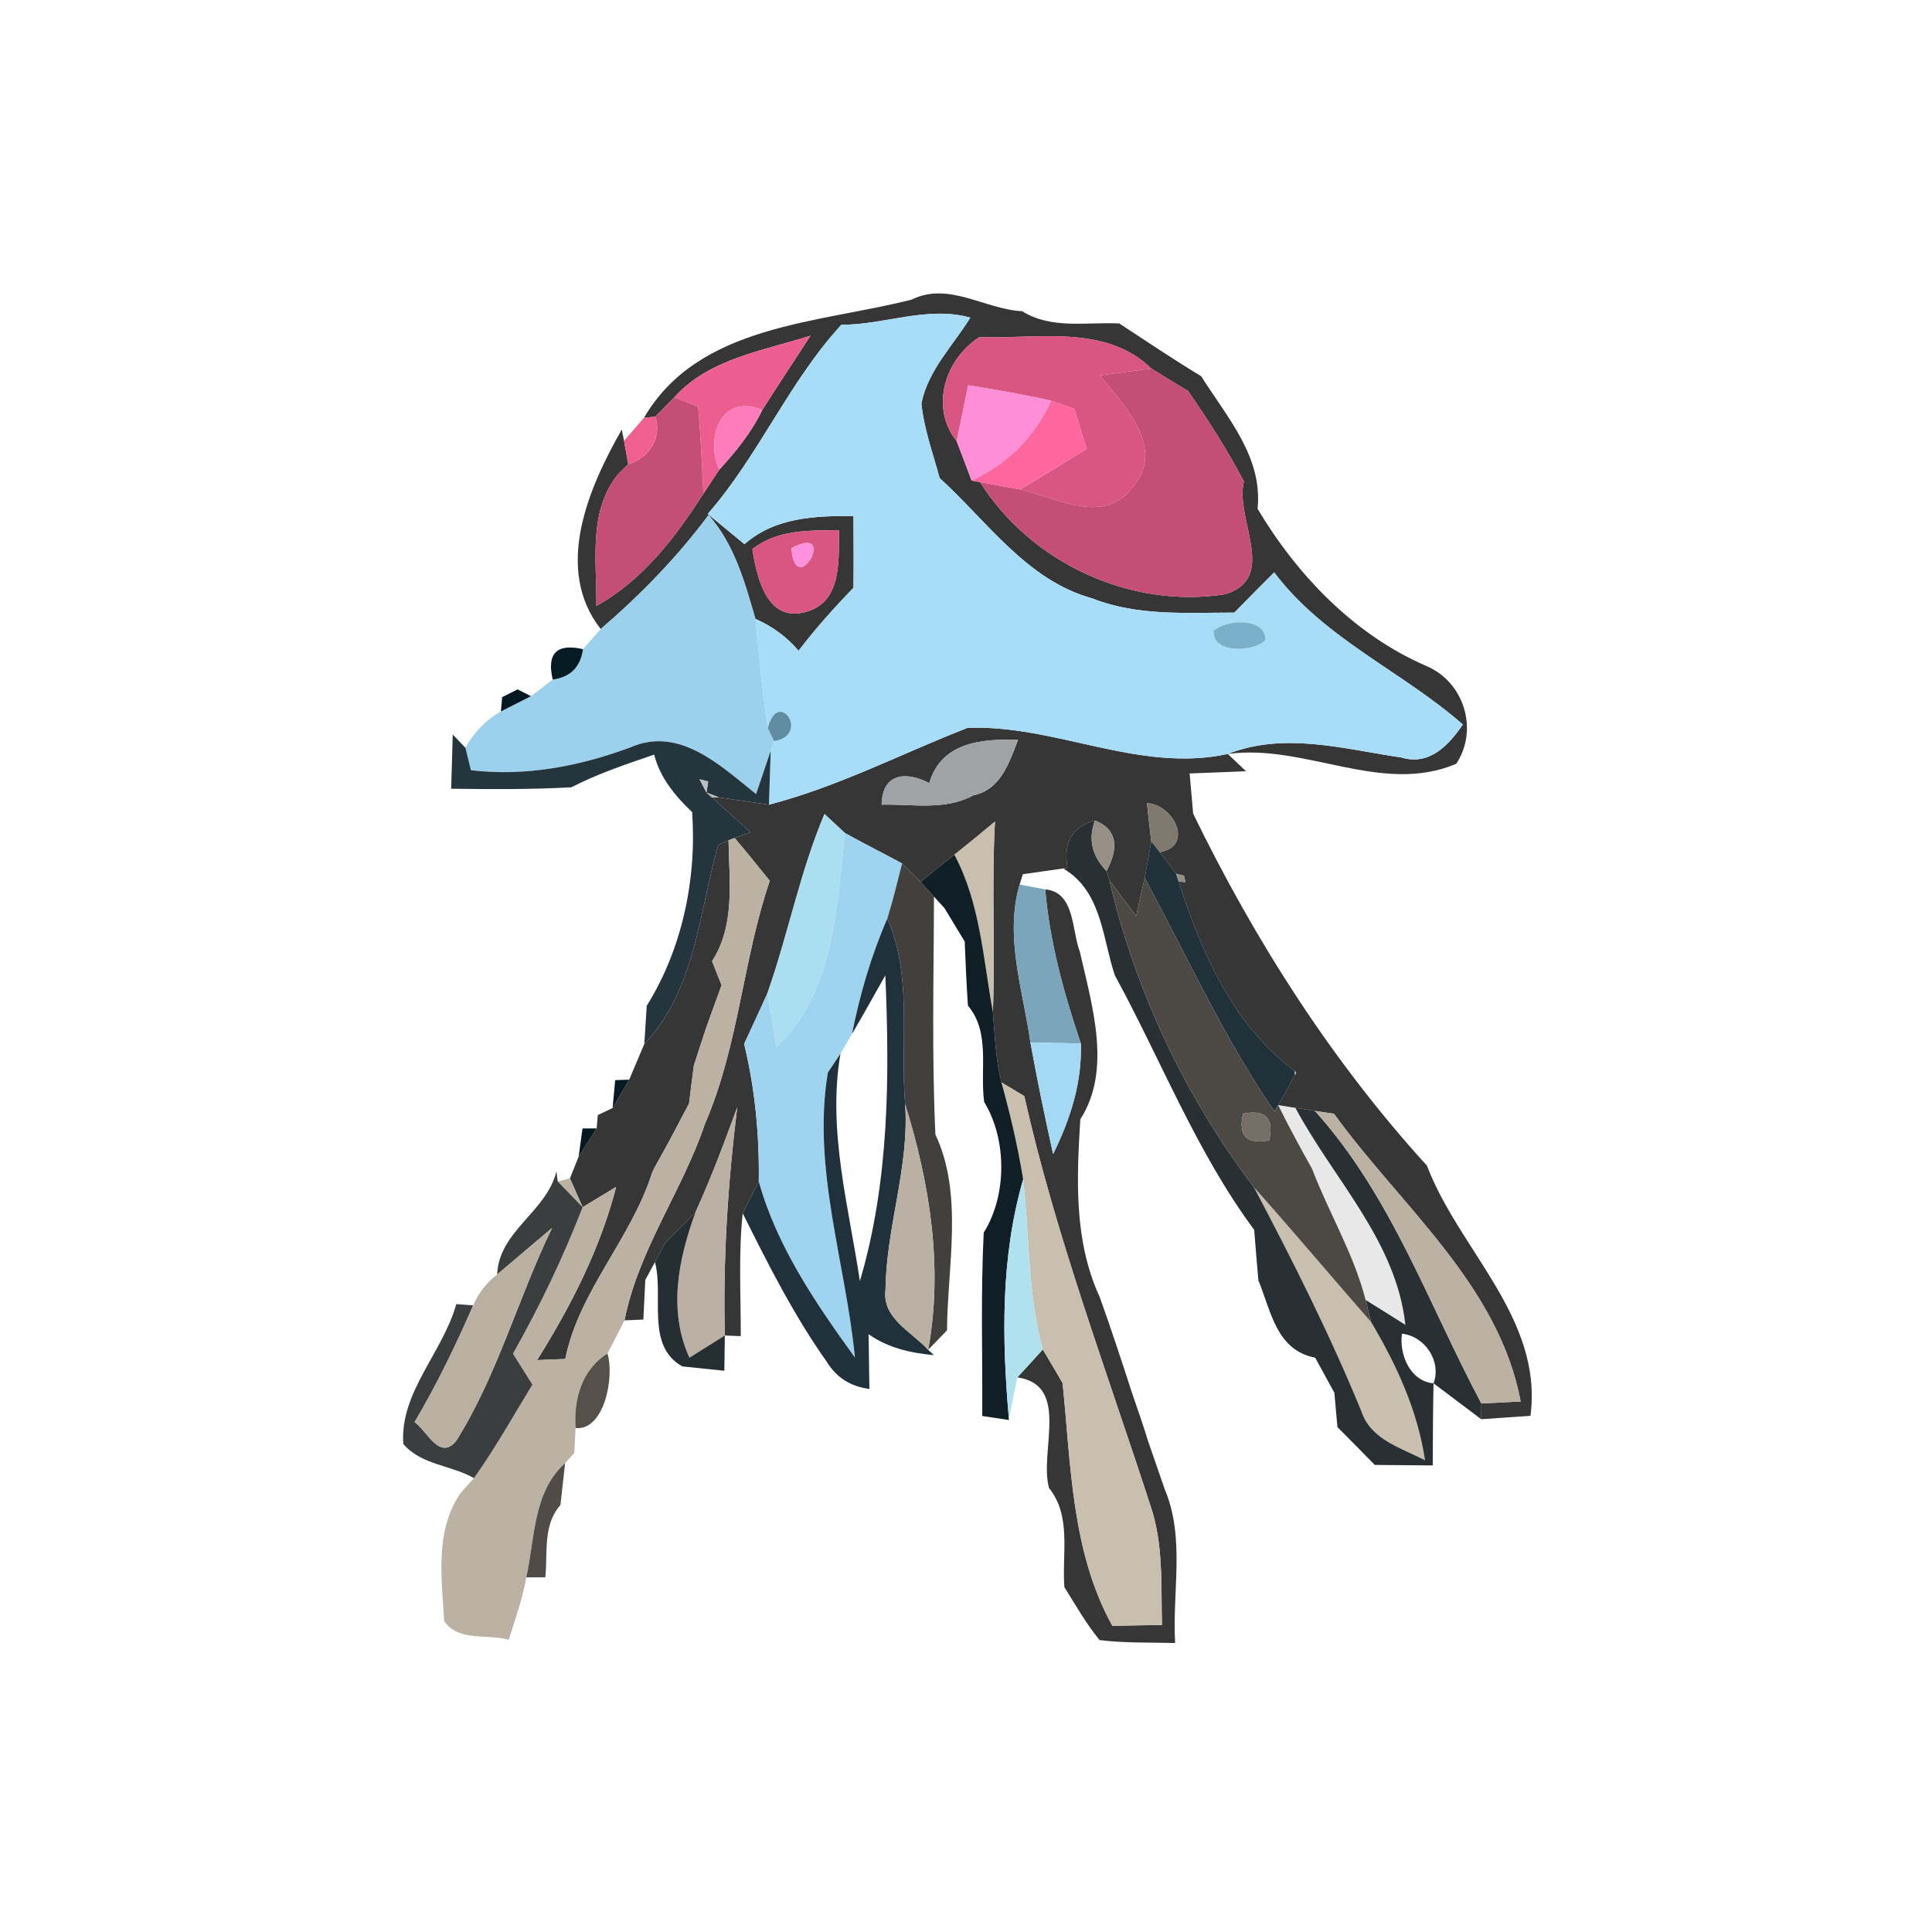 <?xml version="1.0" encoding="UTF-8" ?>
<!DOCTYPE svg PUBLIC "-//W3C//DTD SVG 1.1//EN" "http://www.w3.org/Graphics/SVG/1.1/DTD/svg11.dtd">
<svg width="120pt" height="120pt" viewBox="0 0 120 120" version="1.1" xmlns="http://www.w3.org/2000/svg">
<g id="#363636ff">
<path fill="#363636" opacity="1.00" d=" M 56.62 18.61 C 58.94 17.47 61.14 19.21 63.49 19.33 C 65.31 20.47 67.50 19.99 69.52 20.09 C 71.21 21.20 72.88 22.32 74.61 23.37 C 76.21 25.92 78.44 28.37 78.11 31.60 C 80.57 35.73 84.12 39.43 88.58 41.36 C 90.93 42.34 91.86 45.31 90.45 47.44 C 85.82 49.41 81.05 46.17 76.26 46.83 C 79.80 45.44 83.47 46.53 87.05 47.05 C 88.78 47.58 89.99 46.28 90.86 45.00 C 87.07 41.68 82.25 39.68 79.14 35.55 C 78.31 36.38 77.49 37.21 76.67 38.05 C 73.72 38.05 70.66 38.28 67.85 37.17 C 63.78 36.05 61.33 32.39 58.36 29.69 C 57.95 28.16 57.39 26.65 57.23 25.06 C 57.63 23.02 59.20 21.45 60.27 19.73 C 57.60 18.98 54.95 20.18 52.26 20.17 C 48.99 23.73 47.13 28.29 43.96 31.92 C 44.53 32.39 45.67 33.33 46.24 33.80 C 48.14 32.13 50.61 32.04 53.01 32.05 C 53.02 33.54 53.03 35.02 53.01 36.51 C 51.81 37.75 50.65 39.04 49.60 40.42 C 48.87 39.56 47.97 38.90 46.92 38.44 C 46.26 36.16 45.62 33.82 44.01 31.99 C 42.06 34.61 39.78 36.95 37.31 39.07 C 34.38 35.32 36.55 30.31 38.62 26.68 L 38.76 27.38 C 38.82 27.74 38.95 28.46 39.02 28.83 L 38.41 29.43 C 36.50 31.75 37.08 34.88 37.04 37.64 C 39.93 36.03 41.94 33.39 43.69 30.66 C 43.94 30.29 44.43 29.55 44.67 29.18 C 45.71 28.05 46.68 26.85 47.35 25.46 C 48.33 23.91 49.35 22.39 50.34 20.85 C 47.41 21.79 44.04 22.27 41.88 24.68 C 41.58 24.98 40.99 25.58 40.70 25.88 L 40.00 25.95 C 43.38 20.14 50.83 20.09 56.62 18.61 M 60.83 20.94 C 58.70 22.30 57.74 25.30 59.42 27.40 C 59.65 28.01 60.12 29.23 60.35 29.85 L 60.87 29.94 C 64.03 34.96 70.22 37.83 76.09 36.91 C 79.43 35.90 76.68 32.24 77.26 29.90 C 76.24 27.95 75.04 26.09 73.79 24.28 C 73.02 23.82 72.26 23.36 71.51 22.89 C 68.65 20.11 64.42 21.07 60.83 20.94 M 46.73 34.11 C 47.02 35.90 47.64 38.73 50.11 37.99 C 52.33 37.35 52.07 34.74 52.12 32.93 C 50.25 32.95 48.28 32.88 46.73 34.11 Z" />
<path fill="#363636" opacity="1.00" d=" M 47.76 49.98 C 52.05 48.87 55.99 46.81 60.09 45.21 C 65.55 44.99 70.74 48.03 76.26 46.83 L 77.39 47.90 C 76.51 47.94 74.77 48.01 73.89 48.04 C 73.95 48.67 74.06 49.92 74.11 50.54 C 77.95 58.43 82.71 65.90 88.63 72.40 C 90.63 77.66 95.85 81.87 95.06 87.94 C 94.30 87.99 92.76 88.10 92.00 88.15 L 92.01 87.17 C 92.62 87.14 93.84 87.08 94.45 87.05 C 93.08 79.78 87.00 74.92 82.86 69.18 L 81.67 69.00 L 80.46 68.81 L 79.39 68.64 C 79.66 68.17 80.18 67.23 80.44 66.76 C 80.46 66.73 80.49 66.67 80.51 66.64 L 80.40 66.50 C 76.58 63.67 74.62 59.15 73.21 54.76 L 73.63 54.79 L 73.54 54.39 L 73.05 54.27 C 72.80 53.94 72.29 53.27 72.04 52.93 C 74.21 52.53 72.85 49.94 71.24 49.89 C 71.30 50.49 71.44 51.68 71.51 52.27 C 71.37 53.03 71.23 53.78 71.10 54.53 C 70.96 55.12 70.70 56.30 70.57 56.89 C 70.15 56.34 69.32 55.24 68.91 54.69 L 68.73 54.10 C 69.56 52.53 69.31 51.48 68.01 50.96 C 66.60 51.34 66.03 52.32 66.30 53.90 L 66.05 53.94 C 65.42 54.03 64.16 54.21 63.53 54.30 L 63.33 54.94 C 62.38 58.20 63.55 61.52 64.00 64.75 C 64.42 67.07 64.90 69.38 65.41 71.68 C 66.47 69.54 67.22 67.23 67.13 64.81 C 66.08 61.69 65.20 58.53 64.92 55.24 C 66.78 55.41 66.56 57.79 67.07 59.11 C 67.82 62.43 69.08 66.45 67.10 69.52 C 66.87 73.24 66.70 77.08 68.30 80.55 C 68.65 81.52 68.99 82.51 69.32 83.50 C 69.66 84.51 69.99 85.52 70.32 86.54 C 70.66 87.52 71.00 88.51 71.31 89.51 C 71.66 90.51 72.00 91.52 72.35 92.52 C 73.62 95.52 72.80 98.89 72.99 102.05 C 71.43 102.01 69.86 102.06 68.30 101.87 C 67.46 100.85 66.81 99.70 66.11 98.58 C 65.95 96.52 66.57 94.18 65.16 92.43 C 64.52 90.17 66.51 86.04 63.19 85.55 C 63.59 85.12 64.38 84.25 64.77 83.82 C 65.08 84.34 65.70 85.38 66.00 85.90 C 66.52 90.98 66.55 96.40 69.09 100.98 C 69.86 100.97 71.40 100.94 72.17 100.93 C 72.11 98.46 72.27 95.93 71.47 93.56 C 68.73 85.11 65.57 76.77 63.62 68.08 L 62.20 67.23 C 61.84 65.80 61.79 64.31 61.67 62.85 C 61.82 58.91 61.58 54.97 61.80 51.03 C 60.96 51.73 60.13 52.41 59.28 53.09 C 58.57 53.64 57.87 54.21 57.18 54.78 C 56.89 54.50 56.32 53.92 56.03 53.63 C 54.85 52.99 53.65 52.39 52.48 51.74 L 51.21 50.56 C 49.69 54.15 48.96 58.01 47.67 61.68 C 47.20 62.74 46.70 63.79 46.22 64.84 C 46.90 67.64 47.17 70.51 47.13 73.39 C 46.88 73.88 46.38 74.87 46.13 75.36 C 45.86 77.89 46.02 80.45 46.01 82.99 L 45.02 82.95 C 44.90 78.21 45.21 73.48 45.79 68.78 C 44.99 70.97 44.17 73.16 43.20 75.29 C 42.73 75.76 41.79 76.72 41.32 77.20 C 41.16 77.50 40.84 78.09 40.68 78.39 L 40.08 79.50 C 40.05 80.12 39.99 81.35 39.96 81.96 L 38.79 82.01 C 39.65 77.63 42.38 73.98 43.79 69.79 C 45.88 64.97 46.13 59.65 47.81 54.71 C 47.09 53.81 46.37 52.92 45.63 52.05 C 45.88 51.96 46.38 51.78 46.63 51.69 C 45.82 50.97 45.02 50.26 44.22 49.53 L 44.66 49.53 C 45.44 49.64 46.98 49.87 47.76 49.98 M 57.72 48.64 C 56.29 47.90 54.80 48.00 54.76 49.98 C 56.66 49.93 58.70 50.36 60.45 49.40 C 62.16 49.05 62.68 47.37 63.23 45.96 C 60.98 45.87 58.46 46.10 57.72 48.64 Z" />
<path fill="#363636" opacity="1.00" d=" M 44.61 52.48 L 45.25 52.19 C 45.29 54.72 45.68 57.44 44.23 59.70 C 44.37 60.07 44.67 60.82 44.82 61.19 C 44.50 62.07 44.18 62.96 43.86 63.84 C 43.67 64.42 43.29 65.59 43.10 66.17 C 43.02 66.76 42.87 67.94 42.80 68.53 C 42.78 68.57 42.74 68.64 42.73 68.67 C 42.10 69.88 41.46 71.09 40.79 72.28 L 40.63 72.54 L 40.50 72.85 C 39.21 76.94 35.96 80.18 35.11 84.41 C 34.53 84.43 33.95 84.45 33.36 84.48 C 35.46 81.12 37.28 77.57 38.27 73.72 C 37.75 74.04 36.71 74.67 36.19 74.98 C 35.99 74.53 35.60 73.64 35.40 73.19 L 35.94 71.84 C 36.22 71.40 36.78 70.52 37.06 70.09 L 37.13 69.26 L 38.05 68.82 C 38.31 68.38 38.82 67.50 39.08 67.06 C 39.31 66.51 39.78 65.40 40.02 64.84 C 43.19 61.53 43.41 56.67 44.61 52.48 M 41.23 66.25 C 41.75 66.82 41.75 66.82 41.23 66.25 M 40.21 68.21 C 40.76 68.75 40.76 68.75 40.21 68.21 M 39.20 70.22 C 39.74 70.77 39.74 70.77 39.20 70.22 M 38.20 72.20 C 38.75 72.75 38.75 72.75 38.20 72.20 Z" />
</g>
<g id="#a8ddf7ff">
<path fill="#a8ddf7" opacity="1.00" d=" M 52.26 20.17 C 54.95 20.18 57.60 18.98 60.27 19.73 C 59.20 21.45 57.63 23.02 57.23 25.06 C 57.39 26.65 57.95 28.16 58.36 29.69 C 61.33 32.39 63.78 36.05 67.85 37.17 C 70.66 38.28 73.72 38.05 76.67 38.05 C 77.49 37.21 78.31 36.38 79.14 35.55 C 82.25 39.68 87.07 41.68 90.86 45.00 C 89.99 46.28 88.78 47.58 87.05 47.05 C 83.47 46.53 79.80 45.44 76.26 46.83 C 70.74 48.03 65.55 44.99 60.09 45.21 C 55.99 46.81 52.05 48.87 47.76 49.98 C 47.79 49.15 47.84 47.48 47.87 46.64 L 48.08 46.03 C 50.37 45.68 48.33 42.69 47.69 45.22 C 47.32 42.97 47.16 40.70 46.92 38.44 C 47.97 38.90 48.87 39.56 49.60 40.42 C 50.65 39.04 51.81 37.75 53.01 36.51 C 53.03 35.02 53.02 33.54 53.01 32.05 C 50.61 32.04 48.14 32.13 46.24 33.80 C 45.67 33.33 44.53 32.39 43.96 31.92 C 47.13 28.29 48.99 23.73 52.26 20.17 M 57.27 32.22 C 57.79 32.74 57.79 32.74 57.27 32.22 M 55.21 33.27 C 55.75 33.78 55.75 33.78 55.21 33.27 M 75.38 39.19 C 75.29 40.60 77.82 40.52 78.59 39.77 C 78.67 38.34 76.16 38.44 75.38 39.19 Z" />
</g>
<g id="#ec5e8fff">
<path fill="#ec5e8f" opacity="1.00" d=" M 41.88 24.68 C 44.04 22.27 47.41 21.79 50.34 20.85 C 49.35 22.39 48.33 23.91 47.35 25.46 C 44.77 24.39 43.80 27.20 44.67 29.18 C 44.43 29.55 43.94 30.29 43.69 30.66 C 43.59 28.86 43.53 27.05 43.36 25.26 C 42.99 25.11 42.25 24.82 41.88 24.68 Z" />
</g>
<g id="#d95682ff">
<path fill="#d95682" opacity="1.00" d=" M 60.83 20.94 C 64.42 21.07 68.65 20.11 71.51 22.89 C 70.71 22.99 69.11 23.21 68.31 23.32 C 69.88 25.23 72.49 27.90 70.28 30.35 C 68.47 32.63 65.57 30.88 63.36 30.40 C 64.75 29.58 66.12 28.72 67.49 27.88 C 67.30 27.26 66.92 26.02 66.73 25.40 C 66.37 25.27 65.64 25.01 65.28 24.89 C 63.58 24.50 61.86 24.21 60.14 23.93 C 59.96 24.80 59.60 26.53 59.42 27.40 C 57.74 25.30 58.70 22.30 60.83 20.94 Z" />
</g>
<g id="#c54e76ff">
<path fill="#c54e76" opacity="1.00" d=" M 68.31 23.32 C 69.11 23.21 70.71 22.99 71.51 22.89 C 72.26 23.36 73.02 23.82 73.79 24.28 C 75.04 26.09 76.24 27.95 77.26 29.90 C 76.68 32.24 79.43 35.90 76.09 36.91 C 70.22 37.83 64.03 34.96 60.87 29.94 C 61.49 30.05 62.73 30.29 63.36 30.40 C 65.57 30.88 68.47 32.63 70.28 30.35 C 72.49 27.90 69.88 25.23 68.31 23.32 Z" />
<path fill="#c54e76" opacity="1.00" d=" M 40.70 25.88 C 40.99 25.58 41.58 24.98 41.88 24.68 C 42.25 24.82 42.99 25.11 43.36 25.26 C 43.53 27.05 43.59 28.86 43.69 30.66 C 41.94 33.39 39.93 36.03 37.04 37.64 C 37.08 34.88 36.50 31.75 38.41 29.43 L 39.02 28.83 C 40.31 28.45 41.14 27.22 40.70 25.88 Z" />
</g>
<g id="#ff8ed8ff">
<path fill="#ff8ed8" opacity="1.00" d=" M 60.14 23.93 C 61.86 24.21 63.58 24.50 65.28 24.89 C 64.30 27.13 62.57 28.82 60.35 29.85 C 60.12 29.23 59.65 28.01 59.42 27.40 C 59.60 26.53 59.96 24.80 60.14 23.93 Z" />
</g>
<g id="#ff7cbbff">
<path fill="#ff7cbb" opacity="1.00" d=" M 44.67 29.18 C 43.80 27.20 44.77 24.39 47.35 25.46 C 46.68 26.85 45.71 28.05 44.67 29.18 Z" />
</g>
<g id="#fd679dff">
<path fill="#fd679d" opacity="1.00" d=" M 65.28 24.89 C 65.64 25.01 66.37 25.27 66.73 25.40 C 66.92 26.02 67.30 27.26 67.49 27.88 C 66.12 28.72 64.75 29.58 63.36 30.40 C 62.73 30.29 61.49 30.05 60.87 29.94 L 60.35 29.85 C 62.57 28.82 64.30 27.13 65.28 24.89 Z" />
</g>
<g id="#f05f90ff">
<path fill="#f05f90" opacity="1.00" d=" M 40.00 25.95 L 40.70 25.88 C 41.14 27.22 40.31 28.45 39.02 28.83 C 38.95 28.46 38.82 27.74 38.76 27.38 C 39.07 27.02 39.69 26.31 40.00 25.95 Z" />
</g>
<g id="#72a0b2ff">
<path fill="#72a0b2" opacity="1.00" d=" M 57.27 32.22 C 57.79 32.74 57.79 32.74 57.27 32.22 Z" />
</g>
<g id="#d95683ff">
<path fill="#d95683" opacity="1.00" d=" M 46.73 34.11 C 48.28 32.88 50.25 32.95 52.12 32.93 C 52.07 34.74 52.33 37.35 50.11 37.99 C 47.64 38.73 47.02 35.90 46.73 34.11 M 49.16 34.05 C 49.40 37.35 52.13 32.46 49.16 34.05 Z" />
</g>
<g id="#6491a4ff">
<path fill="#6491a4" opacity="1.00" d=" M 55.21 33.27 C 55.75 33.78 55.75 33.78 55.21 33.27 Z" />
</g>
<g id="#9cd1edff">
<path fill="#9cd1ed" opacity="1.00" d=" M 37.31 39.07 C 39.78 36.95 42.06 34.61 44.01 31.99 C 45.62 33.82 46.26 36.16 46.92 38.44 C 47.16 40.70 47.32 42.97 47.69 45.22 L 48.08 46.03 L 47.87 46.64 C 47.64 47.31 47.19 48.65 46.96 49.32 C 44.78 47.58 42.20 45.08 39.16 46.42 C 35.98 47.60 32.65 48.24 29.25 47.84 C 29.16 47.49 29.00 46.80 28.91 46.45 C 29.43 45.48 30.17 44.72 31.11 44.19 C 31.58 43.95 32.52 43.48 32.98 43.24 C 33.32 42.99 34.00 42.47 34.33 42.21 C 35.43 42.06 36.06 41.43 36.21 40.32 C 36.49 40.01 37.03 39.38 37.31 39.07 Z" />
</g>
<g id="#ff91ddff">
<path fill="#ff91dd" opacity="1.00" d=" M 49.16 34.05 C 52.13 32.46 49.40 37.35 49.16 34.05 Z" />
</g>
<g id="#7bb0caff">
<path fill="#7bb0ca" opacity="1.00" d=" M 75.38 39.19 C 76.16 38.44 78.67 38.34 78.59 39.77 C 77.82 40.52 75.29 40.60 75.38 39.19 Z" />
</g>
<g id="#061a23ff">
<path fill="#061a23" opacity="1.00" d=" M 34.33 42.21 C 33.95 40.58 34.58 39.95 36.21 40.32 C 36.06 41.43 35.43 42.06 34.33 42.21 Z" />
</g>
<g id="#031823ff">
<path fill="#031823" opacity="1.00" d=" M 31.19 43.30 L 32.15 42.82 L 32.98 43.24 C 32.52 43.48 31.58 43.95 31.11 44.19 L 31.19 43.30 Z" />
</g>
<g id="#608da1ff">
<path fill="#608da1" opacity="1.00" d=" M 47.69 45.22 C 48.33 42.69 50.37 45.68 48.08 46.03 L 47.69 45.22 Z" />
</g>
<g id="#25353eff">
<path fill="#25353e" opacity="1.00" d=" M 28.12 45.62 L 28.91 46.45 C 29.00 46.80 29.16 47.49 29.25 47.84 C 32.65 48.24 35.98 47.60 39.16 46.42 C 42.20 45.08 44.78 47.58 46.96 49.32 C 47.19 48.65 47.64 47.31 47.87 46.64 C 47.84 47.48 47.79 49.15 47.76 49.98 C 46.98 49.87 45.44 49.64 44.66 49.53 C 44.47 49.45 44.08 49.30 43.88 49.23 L 43.99 48.54 L 43.45 48.40 C 43.56 48.61 43.77 49.02 43.88 49.23 L 44.22 49.53 C 45.02 50.26 45.82 50.97 46.63 51.69 C 46.38 51.78 45.88 51.96 45.63 52.05 L 45.25 52.19 L 44.61 52.48 C 43.41 56.67 43.19 61.53 40.02 64.84 C 40.06 64.25 40.13 63.07 40.17 62.47 C 42.38 58.93 43.28 54.58 42.99 50.44 C 41.93 49.44 41.00 48.31 40.63 46.87 C 38.89 47.47 37.13 48.05 35.49 48.90 C 33.00 49.04 30.51 49.02 28.02 48.99 C 28.05 48.15 28.10 46.47 28.12 45.62 Z" />
</g>
<g id="#a0a3a5ff">
<path fill="#a0a3a5" opacity="1.00" d=" M 57.72 48.64 C 58.46 46.10 60.98 45.87 63.23 45.96 C 62.68 47.37 62.16 49.05 60.45 49.40 C 58.70 50.36 56.66 49.93 54.76 49.98 C 54.80 48.00 56.29 47.90 57.72 48.64 Z" />
</g>
<g id="#bbbec0ff">
<path fill="#bbbec0" opacity="1.00" d=" M 43.45 48.40 L 43.99 48.54 L 43.88 49.23 C 43.77 49.02 43.56 48.61 43.45 48.40 Z" />
</g>
<g id="#b6babbff">
<path fill="#b6babb" opacity="1.00" d=" M 43.88 49.23 C 44.08 49.30 44.47 49.45 44.66 49.53 L 44.22 49.53 L 43.88 49.23 Z" />
</g>
<g id="#807970ff">
<path fill="#807970" opacity="1.00" d=" M 71.24 49.89 C 72.85 49.94 74.21 52.53 72.04 52.93 L 71.51 52.27 C 71.44 51.68 71.30 50.49 71.24 49.89 Z" />
</g>
<g id="#acdef1ff">
<path fill="#acdef1" opacity="1.00" d=" M 47.67 61.68 C 48.96 58.01 49.69 54.15 51.21 50.56 L 52.48 51.74 C 52.00 56.26 51.78 61.78 48.22 65.03 C 48.08 64.19 47.81 62.52 47.67 61.68 Z" />
</g>
<g id="#c9bfafff">
<path fill="#c9bfaf" opacity="1.00" d=" M 61.80 51.03 C 61.58 54.97 61.82 58.91 61.67 62.85 C 61.06 59.55 60.89 56.10 59.28 53.09 C 60.13 52.41 60.96 51.73 61.80 51.03 Z" />
<path fill="#c9bfaf" opacity="1.00" d=" M 62.20 67.23 L 63.62 68.08 C 65.57 76.77 68.73 85.11 71.47 93.56 C 72.27 95.93 72.11 98.46 72.17 100.93 C 71.40 100.94 69.86 100.97 69.09 100.98 C 66.55 96.40 66.52 90.98 66.00 85.90 C 65.70 85.38 65.08 84.34 64.77 83.82 C 63.81 80.35 63.96 76.77 63.55 73.25 C 63.22 71.22 62.75 69.21 62.20 67.23 Z" />
<path fill="#c9bfaf" opacity="1.00" d=" M 77.89 73.75 C 80.35 76.50 82.72 79.34 85.16 82.11 C 86.74 84.77 88.05 87.61 88.51 90.70 C 87.05 89.94 85.13 89.42 84.56 87.66 C 82.61 82.90 80.29 78.30 77.89 73.75 Z" />
</g>
<g id="#20282bf6">
<path fill="#20282b" opacity="0.96" d=" M 66.30 53.90 C 66.03 52.32 66.60 51.34 68.01 50.96 C 67.58 52.12 67.82 53.17 68.73 54.10 L 68.91 54.69 C 70.51 61.55 73.63 68.14 77.89 73.75 C 80.29 78.30 82.61 82.90 84.56 87.66 C 85.13 89.42 87.05 89.94 88.51 90.70 C 88.05 87.61 86.74 84.77 85.16 82.11 L 84.82 80.74 C 85.44 81.12 86.67 81.90 87.29 82.29 C 86.72 77.07 82.83 73.25 80.46 68.81 L 81.67 69.00 C 86.42 74.26 88.73 81.02 92.01 87.17 L 92.00 88.15 C 91.01 87.41 90.03 86.66 89.04 85.92 C 89.55 84.55 88.50 82.99 87.08 82.84 C 86.89 84.12 87.59 85.80 89.04 85.92 C 89.00 87.62 89.00 89.32 88.99 91.02 C 87.79 91.01 86.59 91.00 85.39 90.99 C 84.62 90.20 83.84 89.41 83.07 88.64 C 83.02 88.10 82.93 87.04 82.88 86.51 C 82.58 85.97 81.99 84.87 81.69 84.33 C 79.27 83.86 78.95 81.45 78.16 79.52 C 78.07 78.48 77.98 77.44 77.90 76.39 C 74.30 71.53 72.12 65.85 69.24 60.57 C 68.52 58.40 68.44 55.71 66.47 54.23 L 66.05 53.94 L 66.30 53.90 Z" />
</g>
<g id="#978f84ff">
<path fill="#978f84" opacity="1.00" d=" M 68.01 50.96 C 69.31 51.48 69.56 52.53 68.73 54.10 C 67.82 53.17 67.58 52.12 68.01 50.96 Z" />
</g>
<g id="#bcb2a4ff">
<path fill="#bcb2a4" opacity="1.00" d=" M 45.25 52.19 L 45.63 52.05 C 46.37 52.92 47.09 53.81 47.81 54.71 C 46.13 59.65 45.88 64.97 43.79 69.79 C 42.38 73.98 39.65 77.63 38.79 82.01 C 38.53 82.53 38.00 83.56 37.73 84.07 C 36.14 85.06 35.62 86.92 35.75 88.70 C 35.73 89.09 35.69 89.87 35.67 90.25 L 35.10 90.88 C 33.10 92.67 33.23 95.55 32.69 97.97 C 32.46 99.30 32.00 100.57 31.60 101.85 C 30.30 101.47 28.44 101.99 27.59 100.68 C 27.43 98.01 27.00 95.08 28.61 92.73 L 29.44 91.81 C 30.76 89.95 31.88 87.95 33.07 86.00 C 32.77 85.52 32.16 84.56 31.86 84.08 C 33.52 81.15 34.97 78.12 36.19 74.98 C 36.71 74.67 37.75 74.04 38.27 73.72 C 37.28 77.57 35.46 81.12 33.36 84.48 C 33.95 84.45 34.53 84.43 35.11 84.41 C 35.96 80.18 39.21 76.94 40.50 72.85 L 40.63 72.57 L 40.79 72.28 C 41.46 71.09 42.10 69.88 42.73 68.67 L 42.80 68.54 L 42.80 68.53 C 42.87 67.94 43.02 66.76 43.10 66.17 C 43.29 65.59 43.67 64.42 43.86 63.84 C 44.18 62.96 44.50 62.07 44.82 61.19 C 44.67 60.82 44.37 60.07 44.23 59.70 C 45.68 57.44 45.29 54.72 45.25 52.19 Z" />
<path fill="#bcb2a4" opacity="1.00" d=" M 81.67 69.00 L 82.86 69.18 C 87.00 74.92 93.08 79.78 94.45 87.05 C 93.84 87.08 92.62 87.14 92.01 87.17 C 88.73 81.02 86.42 74.26 81.67 69.00 Z" />
<path fill="#bcb2a4" opacity="1.00" d=" M 34.64 73.38 L 35.40 73.19 C 35.60 73.64 35.99 74.53 36.19 74.98 C 35.80 74.58 35.03 73.78 34.64 73.38 Z" />
</g>
<g id="#9fd4f0ff">
<path fill="#9fd4f0" opacity="1.00" d=" M 52.48 51.74 C 53.65 52.39 54.85 52.99 56.03 53.63 C 55.74 54.78 55.46 55.93 55.11 57.06 C 54.11 59.36 53.41 61.76 52.92 64.22 L 52.75 64.52 C 52.61 64.75 52.34 65.22 52.20 65.45 L 51.42 66.62 C 50.43 72.59 52.53 78.42 53.10 84.32 C 50.67 80.95 48.26 77.44 47.13 73.39 C 47.17 70.51 46.90 67.64 46.22 64.84 C 46.70 63.79 47.20 62.74 47.67 61.68 C 47.81 62.52 48.08 64.19 48.22 65.03 C 51.78 61.78 52.00 56.26 52.48 51.74 Z" />
</g>
<g id="#051822e3">
<path fill="#051822" opacity="0.89" d=" M 71.10 54.53 C 71.23 53.78 71.37 53.03 71.51 52.27 L 72.04 52.93 C 72.29 53.27 72.80 53.94 73.05 54.27 L 73.21 54.76 C 74.62 59.15 76.58 63.67 80.40 66.50 L 80.44 66.76 C 80.18 67.23 79.66 68.17 79.39 68.64 L 79.16 69.03 C 76.01 64.46 73.73 59.39 71.10 54.53 Z" />
</g>
<g id="#41403dff">
<path fill="#41403d" opacity="1.00" d=" M 56.03 53.63 C 56.32 53.92 56.89 54.50 57.18 54.78 C 57.39 55.01 57.80 55.46 58.01 55.69 C 58.00 60.62 57.87 65.55 58.10 70.47 C 59.85 74.17 58.85 78.65 58.82 82.63 L 57.65 83.84 C 58.59 78.69 57.75 73.52 56.22 68.58 C 55.89 64.73 56.71 60.70 55.11 57.06 C 55.46 55.93 55.74 54.78 56.03 53.63 Z" />
</g>
<g id="#101e26ff">
<path fill="#101e26" opacity="1.00" d=" M 57.18 54.78 C 57.87 54.21 58.57 53.64 59.28 53.09 C 60.89 56.10 61.06 59.55 61.67 62.85 C 61.79 64.31 61.84 65.80 62.20 67.23 C 62.75 69.21 63.22 71.22 63.55 73.25 C 62.14 78.12 62.23 83.19 62.67 88.20 L 61.01 87.95 C 61.03 84.15 60.91 80.35 61.10 76.56 C 62.55 74.25 62.55 70.77 61.13 68.45 C 60.85 66.46 61.54 64.14 60.12 62.46 C 60.03 61.13 59.97 59.81 59.92 58.48 C 59.60 57.96 58.97 56.92 58.66 56.40 L 58.01 55.69 C 57.80 55.46 57.39 55.01 57.18 54.78 Z" />
</g>
<g id="#968e83ff">
<path fill="#968e83" opacity="1.00" d=" M 73.05 54.27 L 73.54 54.39 L 73.63 54.79 L 73.21 54.76 L 73.05 54.27 Z" />
</g>
<g id="#7ba5baff">
<path fill="#7ba5ba" opacity="1.00" d=" M 63.33 54.94 C 63.72 55.02 64.52 55.17 64.92 55.24 C 65.20 58.53 66.08 61.69 67.13 64.81 C 66.34 64.79 64.78 64.77 64.00 64.75 C 63.55 61.52 62.38 58.20 63.33 54.94 Z" />
</g>
<g id="#4c4944ff">
<path fill="#4c4944" opacity="1.00" d=" M 68.91 54.69 C 69.32 55.24 70.15 56.34 70.57 56.89 C 70.70 56.30 70.96 55.12 71.10 54.53 C 73.73 59.39 76.01 64.46 79.16 69.03 L 79.39 68.64 C 80.05 69.98 80.77 71.30 81.50 72.61 C 82.54 75.34 84.09 77.88 84.82 80.74 L 85.16 82.11 C 82.72 79.34 80.35 76.50 77.89 73.75 C 73.63 68.14 70.51 61.55 68.91 54.69 M 73.35 63.21 C 73.85 63.74 73.85 63.74 73.35 63.21 M 74.25 65.27 C 74.80 65.74 74.80 65.74 74.25 65.27 M 75.25 67.27 C 75.78 67.78 75.78 67.78 75.25 67.27 M 77.21 69.17 C 76.89 70.54 77.43 71.10 78.83 70.83 C 79.14 69.46 78.60 68.90 77.21 69.17 Z" />
</g>
<g id="#20313bff">
<path fill="#20313b" opacity="1.00" d=" M 52.92 64.22 C 53.41 61.76 54.11 59.36 55.11 57.06 C 56.71 60.70 55.89 64.73 56.22 68.58 C 56.49 72.49 55.04 76.23 55.00 80.11 C 54.77 81.89 56.65 82.73 57.65 83.84 L 58.01 84.17 C 56.57 84.04 55.15 83.72 53.95 82.87 C 53.96 83.72 53.99 85.42 54.00 86.27 C 52.83 86.12 51.95 85.56 51.35 84.58 C 49.30 81.69 47.71 78.52 46.13 75.36 C 46.38 74.87 46.88 73.88 47.13 73.39 C 48.26 77.44 50.67 80.95 53.10 84.32 C 52.53 78.42 50.43 72.59 51.42 66.62 L 52.20 65.45 C 51.39 70.21 52.71 74.90 53.41 79.57 C 55.23 73.40 55.26 66.95 54.99 60.58 C 54.30 61.79 53.63 63.02 52.92 64.22 Z" />
</g>
<g id="#061823ff">
<path fill="#061823" opacity="1.00" d=" M 73.35 63.21 C 73.85 63.74 73.85 63.74 73.35 63.21 Z" />
</g>
<g id="#081923ff">
<path fill="#081923" opacity="1.00" d=" M 43.10 66.17 C 43.29 65.59 43.67 64.42 43.86 63.84 C 43.67 64.42 43.29 65.59 43.10 66.17 Z" />
<path fill="#081923" opacity="1.00" d=" M 42.73 68.67 C 42.74 68.64 42.78 68.57 42.80 68.53 L 42.80 68.54 L 42.73 68.67 Z" />
</g>
<g id="#a4d9f4ff">
<path fill="#a4d9f4" opacity="1.00" d=" M 64.00 64.75 C 64.78 64.77 66.34 64.79 67.13 64.81 C 67.22 67.23 66.47 69.54 65.41 71.68 C 64.90 69.38 64.42 67.07 64.00 64.75 Z" />
</g>
<g id="#071823ff">
<path fill="#071823" opacity="1.00" d=" M 74.25 65.27 C 74.80 65.74 74.80 65.74 74.25 65.27 Z" />
</g>
<g id="#b9afa2ff">
<path fill="#b9afa2" opacity="1.00" d=" M 41.23 66.25 C 41.75 66.82 41.75 66.82 41.23 66.25 Z" />
<path fill="#b9afa2" opacity="1.00" d=" M 40.21 68.21 C 40.76 68.75 40.76 68.75 40.21 68.21 Z" />
<path fill="#b9afa2" opacity="1.00" d=" M 39.20 70.22 C 39.74 70.77 39.74 70.77 39.20 70.22 Z" />
<path fill="#b9afa2" opacity="1.00" d=" M 38.20 72.20 C 38.75 72.75 38.75 72.75 38.20 72.20 Z" />
</g>
<g id="#bab0a3ff">
<path fill="#bab0a3" opacity="1.00" d=" M 80.40 66.50 L 80.51 66.64 C 80.49 66.67 80.46 66.73 80.44 66.76 L 80.40 66.50 Z" />
<path fill="#bab0a3" opacity="1.00" d=" M 45.79 68.78 C 45.21 73.48 44.90 78.21 45.02 82.95 C 44.47 83.30 43.37 83.99 42.82 84.33 C 41.48 81.38 42.14 78.20 43.20 75.29 C 44.17 73.16 44.99 70.97 45.79 68.78 Z" />
<path fill="#bab0a3" opacity="1.00" d=" M 56.22 68.58 C 57.75 73.52 58.59 78.69 57.65 83.84 C 56.65 82.73 54.77 81.89 55.00 80.11 C 55.04 76.23 56.49 72.49 56.22 68.58 Z" />
</g>
<g id="#071923ff">
<path fill="#071923" opacity="1.00" d=" M 38.21 67.09 L 39.08 67.06 C 38.82 67.50 38.31 68.38 38.05 68.82 C 38.09 68.38 38.17 67.52 38.21 67.09 Z" />
</g>
<g id="#061822ff">
<path fill="#061822" opacity="1.00" d=" M 75.25 67.27 C 75.78 67.78 75.78 67.78 75.25 67.27 Z" />
<path fill="#061822" opacity="1.00" d=" M 36.18 70.09 L 37.06 70.09 C 36.78 70.52 36.22 71.40 35.94 71.84 C 36.00 71.41 36.12 70.53 36.18 70.09 Z" />
</g>
<g id="#756f67ff">
<path fill="#756f67" opacity="1.00" d=" M 77.21 69.17 C 78.60 68.90 79.14 69.46 78.83 70.83 C 77.43 71.10 76.89 70.54 77.21 69.17 Z" />
</g>
<g id="#00020317">
<path fill="#000203" opacity="0.09" d=" M 79.39 68.64 L 80.46 68.81 C 82.83 73.25 86.72 77.07 87.29 82.29 C 86.67 81.90 85.44 81.12 84.82 80.74 C 84.09 77.88 82.54 75.34 81.50 72.61 C 80.77 71.30 80.05 69.98 79.39 68.64 Z" />
</g>
<g id="#081922ff">
<path fill="#081922" opacity="1.00" d=" M 40.63 72.54 L 40.79 72.28 L 40.63 72.57 L 40.50 72.85 L 40.63 72.54 Z" />
</g>
<g id="#313536f1">
<path fill="#313536" opacity="0.95" d=" M 34.56 72.75 L 34.64 73.38 C 35.03 73.78 35.80 74.58 36.19 74.98 C 34.97 78.12 33.52 81.15 31.86 84.08 C 32.16 84.56 32.77 85.52 33.07 86.00 C 31.88 87.95 30.76 89.95 29.44 91.81 C 28.03 91.00 26.17 91.00 25.05 89.69 C 24.82 86.48 27.51 84.00 28.34 81.00 L 29.39 81.08 C 28.31 83.56 27.13 86.00 25.75 88.33 C 26.54 88.88 27.30 90.76 28.34 89.49 C 30.90 85.41 32.18 80.61 34.29 76.27 C 33.44 76.99 31.73 78.44 30.88 79.16 C 30.98 76.46 33.95 75.28 34.56 72.75 Z" />
</g>
<g id="#b0e1eeff">
<path fill="#b0e1ee" opacity="1.00" d=" M 63.55 73.25 C 63.96 76.77 63.81 80.35 64.77 83.82 C 64.38 84.25 63.59 85.12 63.19 85.55 C 63.00 86.43 62.82 87.31 62.67 88.20 C 62.23 83.19 62.14 78.12 63.55 73.25 Z" />
</g>
<g id="#162025ed">
<path fill="#162025" opacity="0.93" d=" M 41.32 77.20 C 41.79 76.72 42.73 75.76 43.20 75.29 C 42.14 78.20 41.48 81.38 42.82 84.33 C 43.37 83.99 44.47 83.30 45.02 82.95 C 45.01 83.50 45.00 84.60 44.99 85.14 C 44.34 85.07 43.04 84.94 42.38 84.87 C 40.08 83.58 41.25 80.49 40.68 78.39 C 40.84 78.09 41.16 77.50 41.32 77.20 Z" />
</g>
<g id="#bab0a2ff">
<path fill="#bab0a2" opacity="1.00" d=" M 30.88 79.16 C 31.73 78.44 33.44 76.99 34.29 76.27 C 32.18 80.61 30.90 85.41 28.34 89.49 C 27.30 90.76 26.54 88.88 25.75 88.33 C 27.13 86.00 28.31 83.56 29.39 81.08 C 29.72 80.31 30.22 79.67 30.88 79.16 Z" />
</g>
<g id="#55504aff">
<path fill="#55504a" opacity="1.00" d=" M 35.75 88.70 C 35.62 86.92 36.14 85.06 37.73 84.07 C 38.17 85.47 37.56 88.87 35.75 88.70 Z" />
</g>
<g id="#504b46ff">
<path fill="#504b46" opacity="1.00" d=" M 32.69 97.97 C 33.23 95.55 33.10 92.67 35.10 90.88 C 35.03 91.53 34.88 92.83 34.81 93.48 C 33.70 94.73 34.03 96.45 33.87 97.97 L 32.69 97.97 Z" />
</g>
</svg>
